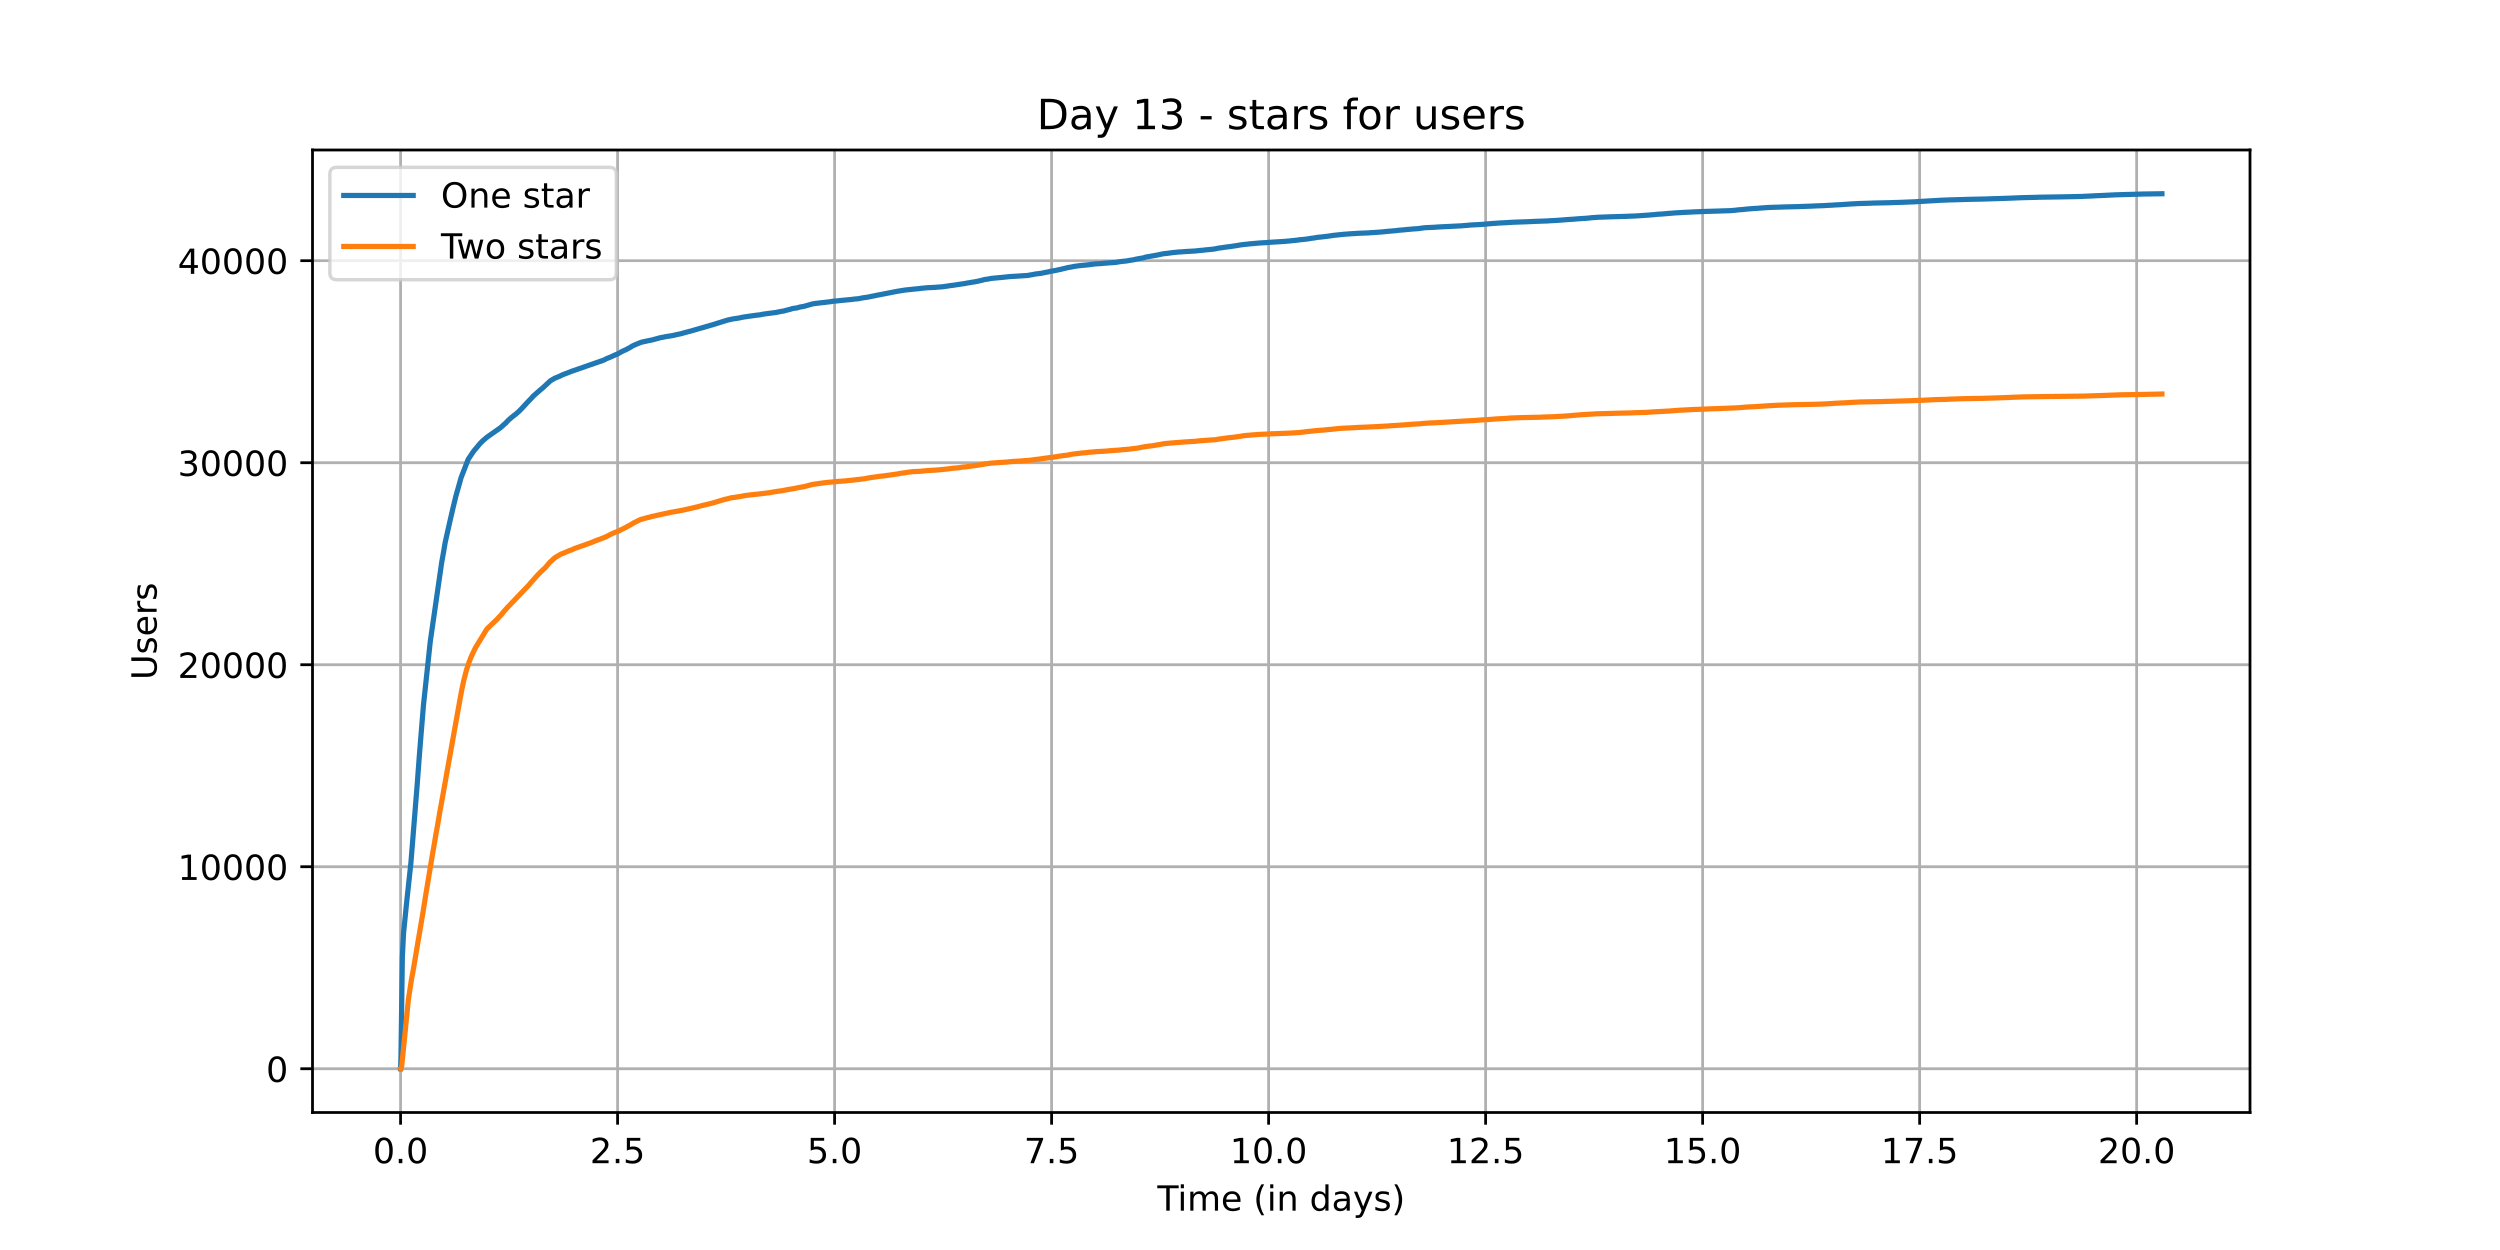 <?xml version="1.0" encoding="utf-8" standalone="no"?>
<!DOCTYPE svg PUBLIC "-//W3C//DTD SVG 1.1//EN"
  "http://www.w3.org/Graphics/SVG/1.1/DTD/svg11.dtd">
<!-- Created with matplotlib (https://matplotlib.org/) -->
<svg height="360pt" version="1.1" viewBox="0 0 720 360" width="720pt" xmlns="http://www.w3.org/2000/svg" xmlns:xlink="http://www.w3.org/1999/xlink">
 <defs>
  <style type="text/css">*{stroke-linecap:butt;stroke-linejoin:round;}</style>
 </defs>
 <g id="figure_1">
  <g id="patch_1">
   <path d="M 0 360 
L 720 360 
L 720 0 
L 0 0 
z
" style="fill:#ffffff;"/>
  </g>
  <g id="axes_1">
   <g id="patch_2">
    <path d="M 90 320.4 
L 648 320.4 
L 648 43.2 
L 90 43.2 
z
" style="fill:#ffffff;"/>
   </g>
   <g id="matplotlib.axis_1">
    <g id="xtick_1">
     <g id="line2d_1">
      <path clip-path="url(#pc3ad188595)" d="M 115.364 320.4 
L 115.364 43.2 
" style="fill:none;stroke:#b0b0b0;stroke-linecap:square;stroke-width:0.8;"/>
     </g>
     <g id="line2d_2">
      <defs>
       <path d="M 0 0 
L 0 3.5 
" id="m7afd959485" style="stroke:#000000;stroke-width:0.8;"/>
      </defs>
      <g>
       <use style="stroke:#000000;stroke-width:0.8;" x="115.364" xlink:href="#m7afd959485" y="320.4"/>
      </g>
     </g>
     <g id="text_1">
      <!-- 0.0 -->
      <g transform="translate(107.412 334.998)scale(0.1 -0.1)">
       <defs>
        <path d="M 31.781 66.406 
Q 24.172 66.406 20.328 58.906 
Q 16.5 51.422 16.5 36.375 
Q 16.5 21.391 20.328 13.891 
Q 24.172 6.391 31.781 6.391 
Q 39.453 6.391 43.281 13.891 
Q 47.125 21.391 47.125 36.375 
Q 47.125 51.422 43.281 58.906 
Q 39.453 66.406 31.781 66.406 
z
M 31.781 74.219 
Q 44.047 74.219 50.516 64.516 
Q 56.984 54.828 56.984 36.375 
Q 56.984 17.969 50.516 8.266 
Q 44.047 -1.422 31.781 -1.422 
Q 19.531 -1.422 13.062 8.266 
Q 6.594 17.969 6.594 36.375 
Q 6.594 54.828 13.062 64.516 
Q 19.531 74.219 31.781 74.219 
z
" id="DejaVuSans-48"/>
        <path d="M 10.688 12.406 
L 21 12.406 
L 21 0 
L 10.688 0 
z
" id="DejaVuSans-46"/>
       </defs>
       <use xlink:href="#DejaVuSans-48"/>
       <use x="63.623" xlink:href="#DejaVuSans-46"/>
       <use x="95.41" xlink:href="#DejaVuSans-48"/>
      </g>
     </g>
    </g>
    <g id="xtick_2">
     <g id="line2d_3">
      <path clip-path="url(#pc3ad188595)" d="M 177.862 320.4 
L 177.862 43.2 
" style="fill:none;stroke:#b0b0b0;stroke-linecap:square;stroke-width:0.8;"/>
     </g>
     <g id="line2d_4">
      <g>
       <use style="stroke:#000000;stroke-width:0.8;" x="177.862" xlink:href="#m7afd959485" y="320.4"/>
      </g>
     </g>
     <g id="text_2">
      <!-- 2.5 -->
      <g transform="translate(169.911 334.998)scale(0.1 -0.1)">
       <defs>
        <path d="M 19.188 8.297 
L 53.609 8.297 
L 53.609 0 
L 7.328 0 
L 7.328 8.297 
Q 12.938 14.109 22.625 23.891 
Q 32.328 33.688 34.812 36.531 
Q 39.547 41.844 41.422 45.531 
Q 43.312 49.219 43.312 52.781 
Q 43.312 58.594 39.234 62.25 
Q 35.156 65.922 28.609 65.922 
Q 23.969 65.922 18.812 64.312 
Q 13.672 62.703 7.812 59.422 
L 7.812 69.391 
Q 13.766 71.781 18.938 73 
Q 24.125 74.219 28.422 74.219 
Q 39.75 74.219 46.484 68.547 
Q 53.219 62.891 53.219 53.422 
Q 53.219 48.922 51.531 44.891 
Q 49.859 40.875 45.406 35.406 
Q 44.188 33.984 37.641 27.219 
Q 31.109 20.453 19.188 8.297 
z
" id="DejaVuSans-50"/>
        <path d="M 10.797 72.906 
L 49.516 72.906 
L 49.516 64.594 
L 19.828 64.594 
L 19.828 46.734 
Q 21.969 47.469 24.109 47.828 
Q 26.266 48.188 28.422 48.188 
Q 40.625 48.188 47.75 41.5 
Q 54.891 34.812 54.891 23.391 
Q 54.891 11.625 47.562 5.094 
Q 40.234 -1.422 26.906 -1.422 
Q 22.312 -1.422 17.547 -0.641 
Q 12.797 0.141 7.719 1.703 
L 7.719 11.625 
Q 12.109 9.234 16.797 8.062 
Q 21.484 6.891 26.703 6.891 
Q 35.156 6.891 40.078 11.328 
Q 45.016 15.766 45.016 23.391 
Q 45.016 31 40.078 35.438 
Q 35.156 39.891 26.703 39.891 
Q 22.75 39.891 18.812 39.016 
Q 14.891 38.141 10.797 36.281 
z
" id="DejaVuSans-53"/>
       </defs>
       <use xlink:href="#DejaVuSans-50"/>
       <use x="63.623" xlink:href="#DejaVuSans-46"/>
       <use x="95.41" xlink:href="#DejaVuSans-53"/>
      </g>
     </g>
    </g>
    <g id="xtick_3">
     <g id="line2d_5">
      <path clip-path="url(#pc3ad188595)" d="M 240.361 320.4 
L 240.361 43.2 
" style="fill:none;stroke:#b0b0b0;stroke-linecap:square;stroke-width:0.8;"/>
     </g>
     <g id="line2d_6">
      <g>
       <use style="stroke:#000000;stroke-width:0.8;" x="240.361" xlink:href="#m7afd959485" y="320.4"/>
      </g>
     </g>
     <g id="text_3">
      <!-- 5.0 -->
      <g transform="translate(232.409 334.998)scale(0.1 -0.1)">
       <use xlink:href="#DejaVuSans-53"/>
       <use x="63.623" xlink:href="#DejaVuSans-46"/>
       <use x="95.41" xlink:href="#DejaVuSans-48"/>
      </g>
     </g>
    </g>
    <g id="xtick_4">
     <g id="line2d_7">
      <path clip-path="url(#pc3ad188595)" d="M 302.86 320.4 
L 302.86 43.2 
" style="fill:none;stroke:#b0b0b0;stroke-linecap:square;stroke-width:0.8;"/>
     </g>
     <g id="line2d_8">
      <g>
       <use style="stroke:#000000;stroke-width:0.8;" x="302.86" xlink:href="#m7afd959485" y="320.4"/>
      </g>
     </g>
     <g id="text_4">
      <!-- 7.5 -->
      <g transform="translate(294.908 334.998)scale(0.1 -0.1)">
       <defs>
        <path d="M 8.203 72.906 
L 55.078 72.906 
L 55.078 68.703 
L 28.609 0 
L 18.312 0 
L 43.219 64.594 
L 8.203 64.594 
z
" id="DejaVuSans-55"/>
       </defs>
       <use xlink:href="#DejaVuSans-55"/>
       <use x="63.623" xlink:href="#DejaVuSans-46"/>
       <use x="95.41" xlink:href="#DejaVuSans-53"/>
      </g>
     </g>
    </g>
    <g id="xtick_5">
     <g id="line2d_9">
      <path clip-path="url(#pc3ad188595)" d="M 365.358 320.4 
L 365.358 43.2 
" style="fill:none;stroke:#b0b0b0;stroke-linecap:square;stroke-width:0.8;"/>
     </g>
     <g id="line2d_10">
      <g>
       <use style="stroke:#000000;stroke-width:0.8;" x="365.358" xlink:href="#m7afd959485" y="320.4"/>
      </g>
     </g>
     <g id="text_5">
      <!-- 10.0 -->
      <g transform="translate(354.225 334.998)scale(0.1 -0.1)">
       <defs>
        <path d="M 12.406 8.297 
L 28.516 8.297 
L 28.516 63.922 
L 10.984 60.406 
L 10.984 69.391 
L 28.422 72.906 
L 38.281 72.906 
L 38.281 8.297 
L 54.391 8.297 
L 54.391 0 
L 12.406 0 
z
" id="DejaVuSans-49"/>
       </defs>
       <use xlink:href="#DejaVuSans-49"/>
       <use x="63.623" xlink:href="#DejaVuSans-48"/>
       <use x="127.246" xlink:href="#DejaVuSans-46"/>
       <use x="159.033" xlink:href="#DejaVuSans-48"/>
      </g>
     </g>
    </g>
    <g id="xtick_6">
     <g id="line2d_11">
      <path clip-path="url(#pc3ad188595)" d="M 427.857 320.4 
L 427.857 43.2 
" style="fill:none;stroke:#b0b0b0;stroke-linecap:square;stroke-width:0.8;"/>
     </g>
     <g id="line2d_12">
      <g>
       <use style="stroke:#000000;stroke-width:0.8;" x="427.857" xlink:href="#m7afd959485" y="320.4"/>
      </g>
     </g>
     <g id="text_6">
      <!-- 12.5 -->
      <g transform="translate(416.724 334.998)scale(0.1 -0.1)">
       <use xlink:href="#DejaVuSans-49"/>
       <use x="63.623" xlink:href="#DejaVuSans-50"/>
       <use x="127.246" xlink:href="#DejaVuSans-46"/>
       <use x="159.033" xlink:href="#DejaVuSans-53"/>
      </g>
     </g>
    </g>
    <g id="xtick_7">
     <g id="line2d_13">
      <path clip-path="url(#pc3ad188595)" d="M 490.356 320.4 
L 490.356 43.2 
" style="fill:none;stroke:#b0b0b0;stroke-linecap:square;stroke-width:0.8;"/>
     </g>
     <g id="line2d_14">
      <g>
       <use style="stroke:#000000;stroke-width:0.8;" x="490.356" xlink:href="#m7afd959485" y="320.4"/>
      </g>
     </g>
     <g id="text_7">
      <!-- 15.0 -->
      <g transform="translate(479.223 334.998)scale(0.1 -0.1)">
       <use xlink:href="#DejaVuSans-49"/>
       <use x="63.623" xlink:href="#DejaVuSans-53"/>
       <use x="127.246" xlink:href="#DejaVuSans-46"/>
       <use x="159.033" xlink:href="#DejaVuSans-48"/>
      </g>
     </g>
    </g>
    <g id="xtick_8">
     <g id="line2d_15">
      <path clip-path="url(#pc3ad188595)" d="M 552.854 320.4 
L 552.854 43.2 
" style="fill:none;stroke:#b0b0b0;stroke-linecap:square;stroke-width:0.8;"/>
     </g>
     <g id="line2d_16">
      <g>
       <use style="stroke:#000000;stroke-width:0.8;" x="552.854" xlink:href="#m7afd959485" y="320.4"/>
      </g>
     </g>
     <g id="text_8">
      <!-- 17.5 -->
      <g transform="translate(541.721 334.998)scale(0.1 -0.1)">
       <use xlink:href="#DejaVuSans-49"/>
       <use x="63.623" xlink:href="#DejaVuSans-55"/>
       <use x="127.246" xlink:href="#DejaVuSans-46"/>
       <use x="159.033" xlink:href="#DejaVuSans-53"/>
      </g>
     </g>
    </g>
    <g id="xtick_9">
     <g id="line2d_17">
      <path clip-path="url(#pc3ad188595)" d="M 615.353 320.4 
L 615.353 43.2 
" style="fill:none;stroke:#b0b0b0;stroke-linecap:square;stroke-width:0.8;"/>
     </g>
     <g id="line2d_18">
      <g>
       <use style="stroke:#000000;stroke-width:0.8;" x="615.353" xlink:href="#m7afd959485" y="320.4"/>
      </g>
     </g>
     <g id="text_9">
      <!-- 20.0 -->
      <g transform="translate(604.22 334.998)scale(0.1 -0.1)">
       <use xlink:href="#DejaVuSans-50"/>
       <use x="63.623" xlink:href="#DejaVuSans-48"/>
       <use x="127.246" xlink:href="#DejaVuSans-46"/>
       <use x="159.033" xlink:href="#DejaVuSans-48"/>
      </g>
     </g>
    </g>
    <g id="text_10">
     <!-- Time (in days) -->
     <g transform="translate(333.327 348.677)scale(0.1 -0.1)">
      <defs>
       <path d="M -0.297 72.906 
L 61.375 72.906 
L 61.375 64.594 
L 35.5 64.594 
L 35.5 0 
L 25.594 0 
L 25.594 64.594 
L -0.297 64.594 
z
" id="DejaVuSans-84"/>
       <path d="M 9.422 54.688 
L 18.406 54.688 
L 18.406 0 
L 9.422 0 
z
M 9.422 75.984 
L 18.406 75.984 
L 18.406 64.594 
L 9.422 64.594 
z
" id="DejaVuSans-105"/>
       <path d="M 52 44.188 
Q 55.375 50.25 60.062 53.125 
Q 64.75 56 71.094 56 
Q 79.641 56 84.281 50.016 
Q 88.922 44.047 88.922 33.016 
L 88.922 0 
L 79.891 0 
L 79.891 32.719 
Q 79.891 40.578 77.094 44.375 
Q 74.312 48.188 68.609 48.188 
Q 61.625 48.188 57.562 43.547 
Q 53.516 38.922 53.516 30.906 
L 53.516 0 
L 44.484 0 
L 44.484 32.719 
Q 44.484 40.625 41.703 44.406 
Q 38.922 48.188 33.109 48.188 
Q 26.219 48.188 22.156 43.531 
Q 18.109 38.875 18.109 30.906 
L 18.109 0 
L 9.078 0 
L 9.078 54.688 
L 18.109 54.688 
L 18.109 46.188 
Q 21.188 51.219 25.484 53.609 
Q 29.781 56 35.688 56 
Q 41.656 56 45.828 52.969 
Q 50 49.953 52 44.188 
z
" id="DejaVuSans-109"/>
       <path d="M 56.203 29.594 
L 56.203 25.203 
L 14.891 25.203 
Q 15.484 15.922 20.484 11.062 
Q 25.484 6.203 34.422 6.203 
Q 39.594 6.203 44.453 7.469 
Q 49.312 8.734 54.109 11.281 
L 54.109 2.781 
Q 49.266 0.734 44.188 -0.344 
Q 39.109 -1.422 33.891 -1.422 
Q 20.797 -1.422 13.156 6.188 
Q 5.516 13.812 5.516 26.812 
Q 5.516 40.234 12.766 48.109 
Q 20.016 56 32.328 56 
Q 43.359 56 49.781 48.891 
Q 56.203 41.797 56.203 29.594 
z
M 47.219 32.234 
Q 47.125 39.594 43.094 43.984 
Q 39.062 48.391 32.422 48.391 
Q 24.906 48.391 20.391 44.141 
Q 15.875 39.891 15.188 32.172 
z
" id="DejaVuSans-101"/>
       <path id="DejaVuSans-32"/>
       <path d="M 31 75.875 
Q 24.469 64.656 21.281 53.656 
Q 18.109 42.672 18.109 31.391 
Q 18.109 20.125 21.312 9.062 
Q 24.516 -2 31 -13.188 
L 23.188 -13.188 
Q 15.875 -1.703 12.234 9.375 
Q 8.594 20.453 8.594 31.391 
Q 8.594 42.281 12.203 53.312 
Q 15.828 64.359 23.188 75.875 
z
" id="DejaVuSans-40"/>
       <path d="M 54.891 33.016 
L 54.891 0 
L 45.906 0 
L 45.906 32.719 
Q 45.906 40.484 42.875 44.328 
Q 39.844 48.188 33.797 48.188 
Q 26.516 48.188 22.312 43.547 
Q 18.109 38.922 18.109 30.906 
L 18.109 0 
L 9.078 0 
L 9.078 54.688 
L 18.109 54.688 
L 18.109 46.188 
Q 21.344 51.125 25.703 53.562 
Q 30.078 56 35.797 56 
Q 45.219 56 50.047 50.172 
Q 54.891 44.344 54.891 33.016 
z
" id="DejaVuSans-110"/>
       <path d="M 45.406 46.391 
L 45.406 75.984 
L 54.391 75.984 
L 54.391 0 
L 45.406 0 
L 45.406 8.203 
Q 42.578 3.328 38.25 0.953 
Q 33.938 -1.422 27.875 -1.422 
Q 17.969 -1.422 11.734 6.484 
Q 5.516 14.406 5.516 27.297 
Q 5.516 40.188 11.734 48.094 
Q 17.969 56 27.875 56 
Q 33.938 56 38.25 53.625 
Q 42.578 51.266 45.406 46.391 
z
M 14.797 27.297 
Q 14.797 17.391 18.875 11.75 
Q 22.953 6.109 30.078 6.109 
Q 37.203 6.109 41.297 11.75 
Q 45.406 17.391 45.406 27.297 
Q 45.406 37.203 41.297 42.844 
Q 37.203 48.484 30.078 48.484 
Q 22.953 48.484 18.875 42.844 
Q 14.797 37.203 14.797 27.297 
z
" id="DejaVuSans-100"/>
       <path d="M 34.281 27.484 
Q 23.391 27.484 19.188 25 
Q 14.984 22.516 14.984 16.5 
Q 14.984 11.719 18.141 8.906 
Q 21.297 6.109 26.703 6.109 
Q 34.188 6.109 38.703 11.406 
Q 43.219 16.703 43.219 25.484 
L 43.219 27.484 
z
M 52.203 31.203 
L 52.203 0 
L 43.219 0 
L 43.219 8.297 
Q 40.141 3.328 35.547 0.953 
Q 30.953 -1.422 24.312 -1.422 
Q 15.922 -1.422 10.953 3.297 
Q 6 8.016 6 15.922 
Q 6 25.141 12.172 29.828 
Q 18.359 34.516 30.609 34.516 
L 43.219 34.516 
L 43.219 35.406 
Q 43.219 41.609 39.141 45 
Q 35.062 48.391 27.688 48.391 
Q 23 48.391 18.547 47.266 
Q 14.109 46.141 10.016 43.891 
L 10.016 52.203 
Q 14.938 54.109 19.578 55.047 
Q 24.219 56 28.609 56 
Q 40.484 56 46.344 49.844 
Q 52.203 43.703 52.203 31.203 
z
" id="DejaVuSans-97"/>
       <path d="M 32.172 -5.078 
Q 28.375 -14.844 24.75 -17.812 
Q 21.141 -20.797 15.094 -20.797 
L 7.906 -20.797 
L 7.906 -13.281 
L 13.188 -13.281 
Q 16.891 -13.281 18.938 -11.516 
Q 21 -9.766 23.484 -3.219 
L 25.094 0.875 
L 2.984 54.688 
L 12.5 54.688 
L 29.594 11.922 
L 46.688 54.688 
L 56.203 54.688 
z
" id="DejaVuSans-121"/>
       <path d="M 44.281 53.078 
L 44.281 44.578 
Q 40.484 46.531 36.375 47.5 
Q 32.281 48.484 27.875 48.484 
Q 21.188 48.484 17.844 46.438 
Q 14.5 44.391 14.5 40.281 
Q 14.5 37.156 16.891 35.375 
Q 19.281 33.594 26.516 31.984 
L 29.594 31.297 
Q 39.156 29.25 43.188 25.516 
Q 47.219 21.781 47.219 15.094 
Q 47.219 7.469 41.188 3.016 
Q 35.156 -1.422 24.609 -1.422 
Q 20.219 -1.422 15.453 -0.562 
Q 10.688 0.297 5.422 2 
L 5.422 11.281 
Q 10.406 8.688 15.234 7.391 
Q 20.062 6.109 24.812 6.109 
Q 31.156 6.109 34.562 8.281 
Q 37.984 10.453 37.984 14.406 
Q 37.984 18.062 35.516 20.016 
Q 33.062 21.969 24.703 23.781 
L 21.578 24.516 
Q 13.234 26.266 9.516 29.906 
Q 5.812 33.547 5.812 39.891 
Q 5.812 47.609 11.281 51.797 
Q 16.75 56 26.812 56 
Q 31.781 56 36.172 55.266 
Q 40.578 54.547 44.281 53.078 
z
" id="DejaVuSans-115"/>
       <path d="M 8.016 75.875 
L 15.828 75.875 
Q 23.141 64.359 26.781 53.312 
Q 30.422 42.281 30.422 31.391 
Q 30.422 20.453 26.781 9.375 
Q 23.141 -1.703 15.828 -13.188 
L 8.016 -13.188 
Q 14.5 -2 17.703 9.062 
Q 20.906 20.125 20.906 31.391 
Q 20.906 42.672 17.703 53.656 
Q 14.5 64.656 8.016 75.875 
z
" id="DejaVuSans-41"/>
      </defs>
      <use xlink:href="#DejaVuSans-84"/>
      <use x="57.959" xlink:href="#DejaVuSans-105"/>
      <use x="85.742" xlink:href="#DejaVuSans-109"/>
      <use x="183.154" xlink:href="#DejaVuSans-101"/>
      <use x="244.678" xlink:href="#DejaVuSans-32"/>
      <use x="276.465" xlink:href="#DejaVuSans-40"/>
      <use x="315.479" xlink:href="#DejaVuSans-105"/>
      <use x="343.262" xlink:href="#DejaVuSans-110"/>
      <use x="406.641" xlink:href="#DejaVuSans-32"/>
      <use x="438.428" xlink:href="#DejaVuSans-100"/>
      <use x="501.904" xlink:href="#DejaVuSans-97"/>
      <use x="563.184" xlink:href="#DejaVuSans-121"/>
      <use x="622.363" xlink:href="#DejaVuSans-115"/>
      <use x="674.463" xlink:href="#DejaVuSans-41"/>
     </g>
    </g>
   </g>
   <g id="matplotlib.axis_2">
    <g id="ytick_1">
     <g id="line2d_19">
      <path clip-path="url(#pc3ad188595)" d="M 90 307.8 
L 648 307.8 
" style="fill:none;stroke:#b0b0b0;stroke-linecap:square;stroke-width:0.8;"/>
     </g>
     <g id="line2d_20">
      <defs>
       <path d="M 0 0 
L -3.5 0 
" id="m91057cb3c6" style="stroke:#000000;stroke-width:0.8;"/>
      </defs>
      <g>
       <use style="stroke:#000000;stroke-width:0.8;" x="90" xlink:href="#m91057cb3c6" y="307.8"/>
      </g>
     </g>
     <g id="text_11">
      <!-- 0 -->
      <g transform="translate(76.638 311.599)scale(0.1 -0.1)">
       <use xlink:href="#DejaVuSans-48"/>
      </g>
     </g>
    </g>
    <g id="ytick_2">
     <g id="line2d_21">
      <path clip-path="url(#pc3ad188595)" d="M 90 249.62 
L 648 249.62 
" style="fill:none;stroke:#b0b0b0;stroke-linecap:square;stroke-width:0.8;"/>
     </g>
     <g id="line2d_22">
      <g>
       <use style="stroke:#000000;stroke-width:0.8;" x="90" xlink:href="#m91057cb3c6" y="249.62"/>
      </g>
     </g>
     <g id="text_12">
      <!-- 10000 -->
      <g transform="translate(51.188 253.419)scale(0.1 -0.1)">
       <use xlink:href="#DejaVuSans-49"/>
       <use x="63.623" xlink:href="#DejaVuSans-48"/>
       <use x="127.246" xlink:href="#DejaVuSans-48"/>
       <use x="190.869" xlink:href="#DejaVuSans-48"/>
       <use x="254.492" xlink:href="#DejaVuSans-48"/>
      </g>
     </g>
    </g>
    <g id="ytick_3">
     <g id="line2d_23">
      <path clip-path="url(#pc3ad188595)" d="M 90 191.44 
L 648 191.44 
" style="fill:none;stroke:#b0b0b0;stroke-linecap:square;stroke-width:0.8;"/>
     </g>
     <g id="line2d_24">
      <g>
       <use style="stroke:#000000;stroke-width:0.8;" x="90" xlink:href="#m91057cb3c6" y="191.44"/>
      </g>
     </g>
     <g id="text_13">
      <!-- 20000 -->
      <g transform="translate(51.188 195.24)scale(0.1 -0.1)">
       <use xlink:href="#DejaVuSans-50"/>
       <use x="63.623" xlink:href="#DejaVuSans-48"/>
       <use x="127.246" xlink:href="#DejaVuSans-48"/>
       <use x="190.869" xlink:href="#DejaVuSans-48"/>
       <use x="254.492" xlink:href="#DejaVuSans-48"/>
      </g>
     </g>
    </g>
    <g id="ytick_4">
     <g id="line2d_25">
      <path clip-path="url(#pc3ad188595)" d="M 90 133.261 
L 648 133.261 
" style="fill:none;stroke:#b0b0b0;stroke-linecap:square;stroke-width:0.8;"/>
     </g>
     <g id="line2d_26">
      <g>
       <use style="stroke:#000000;stroke-width:0.8;" x="90" xlink:href="#m91057cb3c6" y="133.261"/>
      </g>
     </g>
     <g id="text_14">
      <!-- 30000 -->
      <g transform="translate(51.188 137.06)scale(0.1 -0.1)">
       <defs>
        <path d="M 40.578 39.312 
Q 47.656 37.797 51.625 33 
Q 55.609 28.219 55.609 21.188 
Q 55.609 10.406 48.188 4.484 
Q 40.766 -1.422 27.094 -1.422 
Q 22.516 -1.422 17.656 -0.516 
Q 12.797 0.391 7.625 2.203 
L 7.625 11.719 
Q 11.719 9.328 16.594 8.109 
Q 21.484 6.891 26.812 6.891 
Q 36.078 6.891 40.938 10.547 
Q 45.797 14.203 45.797 21.188 
Q 45.797 27.641 41.281 31.266 
Q 36.766 34.906 28.719 34.906 
L 20.219 34.906 
L 20.219 43.016 
L 29.109 43.016 
Q 36.375 43.016 40.234 45.922 
Q 44.094 48.828 44.094 54.297 
Q 44.094 59.906 40.109 62.906 
Q 36.141 65.922 28.719 65.922 
Q 24.656 65.922 20.016 65.031 
Q 15.375 64.156 9.812 62.312 
L 9.812 71.094 
Q 15.438 72.656 20.344 73.438 
Q 25.25 74.219 29.594 74.219 
Q 40.828 74.219 47.359 69.109 
Q 53.906 64.016 53.906 55.328 
Q 53.906 49.266 50.438 45.094 
Q 46.969 40.922 40.578 39.312 
z
" id="DejaVuSans-51"/>
       </defs>
       <use xlink:href="#DejaVuSans-51"/>
       <use x="63.623" xlink:href="#DejaVuSans-48"/>
       <use x="127.246" xlink:href="#DejaVuSans-48"/>
       <use x="190.869" xlink:href="#DejaVuSans-48"/>
       <use x="254.492" xlink:href="#DejaVuSans-48"/>
      </g>
     </g>
    </g>
    <g id="ytick_5">
     <g id="line2d_27">
      <path clip-path="url(#pc3ad188595)" d="M 90 75.081 
L 648 75.081 
" style="fill:none;stroke:#b0b0b0;stroke-linecap:square;stroke-width:0.8;"/>
     </g>
     <g id="line2d_28">
      <g>
       <use style="stroke:#000000;stroke-width:0.8;" x="90" xlink:href="#m91057cb3c6" y="75.081"/>
      </g>
     </g>
     <g id="text_15">
      <!-- 40000 -->
      <g transform="translate(51.188 78.88)scale(0.1 -0.1)">
       <defs>
        <path d="M 37.797 64.312 
L 12.891 25.391 
L 37.797 25.391 
z
M 35.203 72.906 
L 47.609 72.906 
L 47.609 25.391 
L 58.016 25.391 
L 58.016 17.188 
L 47.609 17.188 
L 47.609 0 
L 37.797 0 
L 37.797 17.188 
L 4.891 17.188 
L 4.891 26.703 
z
" id="DejaVuSans-52"/>
       </defs>
       <use xlink:href="#DejaVuSans-52"/>
       <use x="63.623" xlink:href="#DejaVuSans-48"/>
       <use x="127.246" xlink:href="#DejaVuSans-48"/>
       <use x="190.869" xlink:href="#DejaVuSans-48"/>
       <use x="254.492" xlink:href="#DejaVuSans-48"/>
      </g>
     </g>
    </g>
    <g id="text_16">
     <!-- Users -->
     <g transform="translate(45.108 195.801)rotate(-90)scale(0.1 -0.1)">
      <defs>
       <path d="M 8.688 72.906 
L 18.609 72.906 
L 18.609 28.609 
Q 18.609 16.891 22.844 11.734 
Q 27.094 6.594 36.625 6.594 
Q 46.094 6.594 50.344 11.734 
Q 54.594 16.891 54.594 28.609 
L 54.594 72.906 
L 64.5 72.906 
L 64.5 27.391 
Q 64.5 13.141 57.438 5.859 
Q 50.391 -1.422 36.625 -1.422 
Q 22.797 -1.422 15.734 5.859 
Q 8.688 13.141 8.688 27.391 
z
" id="DejaVuSans-85"/>
       <path d="M 41.109 46.297 
Q 39.594 47.172 37.812 47.578 
Q 36.031 48 33.891 48 
Q 26.266 48 22.188 43.047 
Q 18.109 38.094 18.109 28.812 
L 18.109 0 
L 9.078 0 
L 9.078 54.688 
L 18.109 54.688 
L 18.109 46.188 
Q 20.953 51.172 25.484 53.578 
Q 30.031 56 36.531 56 
Q 37.453 56 38.578 55.875 
Q 39.703 55.766 41.062 55.516 
z
" id="DejaVuSans-114"/>
      </defs>
      <use xlink:href="#DejaVuSans-85"/>
      <use x="73.193" xlink:href="#DejaVuSans-115"/>
      <use x="125.293" xlink:href="#DejaVuSans-101"/>
      <use x="186.816" xlink:href="#DejaVuSans-114"/>
      <use x="227.93" xlink:href="#DejaVuSans-115"/>
     </g>
    </g>
   </g>
   <g id="line2d_29">
    <path clip-path="url(#pc3ad188595)" d="M 115.364 307.8 
L 115.478 304.228 
L 115.873 275.696 
L 116.217 268.808 
L 117.095 260.069 
L 118.333 248.573 
L 120.174 225.691 
L 120.759 217.831 
L 121.258 211.611 
L 121.964 203.024 
L 123.925 184.697 
L 127.212 161.949 
L 127.608 159.761 
L 128.209 156.253 
L 129.207 151.773 
L 129.465 150.639 
L 130.205 147.427 
L 130.377 146.665 
L 131.324 142.75 
L 132.167 139.812 
L 132.769 137.624 
L 134.834 132.301 
L 135.935 130.637 
L 136.072 130.421 
L 136.675 129.613 
L 136.984 129.269 
L 138.275 127.704 
L 138.395 127.606 
L 138.963 127.012 
L 139.668 126.413 
L 140.029 126.099 
L 140.132 125.994 
L 144.09 123.213 
L 144.451 122.91 
L 144.933 122.462 
L 145.346 122.084 
L 145.638 121.875 
L 145.948 121.485 
L 146.378 121.066 
L 146.671 120.781 
L 147.462 120.112 
L 148.185 119.53 
L 148.357 119.425 
L 149.46 118.471 
L 149.563 118.378 
L 149.925 117.971 
L 150.062 117.872 
L 151.92 115.847 
L 152.523 115.219 
L 152.919 114.823 
L 153.624 114.032 
L 153.779 113.922 
L 153.985 113.724 
L 154.192 113.538 
L 155.207 112.653 
L 155.379 112.479 
L 156.119 111.88 
L 156.343 111.693 
L 158.511 109.669 
L 159.854 108.877 
L 160.198 108.779 
L 160.473 108.639 
L 160.732 108.528 
L 161.162 108.371 
L 161.781 108.045 
L 162.039 107.935 
L 164.534 106.969 
L 164.775 106.882 
L 173.623 103.804 
L 174.123 103.601 
L 174.638 103.31 
L 175.103 103.129 
L 175.361 103.019 
L 175.809 102.844 
L 176.755 102.408 
L 177.34 102.14 
L 177.701 102.03 
L 178.819 101.401 
L 179.404 101.093 
L 179.955 100.854 
L 180.213 100.744 
L 180.816 100.424 
L 181.143 100.238 
L 181.676 99.953 
L 181.986 99.72 
L 182.21 99.609 
L 182.812 99.33 
L 184.189 98.76 
L 184.361 98.696 
L 184.654 98.585 
L 184.86 98.521 
L 185.79 98.324 
L 186.272 98.213 
L 186.564 98.149 
L 187.132 98.039 
L 187.373 98.004 
L 187.838 97.893 
L 189.627 97.41 
L 190.006 97.311 
L 190.178 97.247 
L 190.9 97.137 
L 191.864 96.927 
L 192.569 96.823 
L 192.793 96.793 
L 193.464 96.683 
L 194.307 96.514 
L 194.737 96.404 
L 195.683 96.2 
L 196.182 96.09 
L 198.35 95.479 
L 198.883 95.368 
L 201.723 94.53 
L 202.153 94.42 
L 204.648 93.687 
L 205.079 93.576 
L 209.348 92.238 
L 209.778 92.139 
L 209.984 92.087 
L 210.948 91.877 
L 211.602 91.767 
L 212.187 91.685 
L 212.876 91.581 
L 213.185 91.499 
L 213.719 91.389 
L 213.96 91.348 
L 214.631 91.237 
L 215.181 91.162 
L 215.869 91.051 
L 216.385 90.987 
L 217.194 90.877 
L 217.78 90.789 
L 218.847 90.679 
L 219.777 90.481 
L 220.568 90.37 
L 220.826 90.33 
L 221.721 90.219 
L 222.22 90.161 
L 223.012 90.05 
L 223.528 89.992 
L 223.924 89.882 
L 224.164 89.841 
L 224.801 89.73 
L 225.111 89.655 
L 225.833 89.55 
L 226.074 89.457 
L 227.416 89.12 
L 227.812 89.009 
L 228.208 88.864 
L 228.947 88.753 
L 229.446 88.695 
L 229.842 88.59 
L 230.238 88.456 
L 230.961 88.334 
L 231.495 88.229 
L 231.805 88.154 
L 233.922 87.549 
L 234.525 87.444 
L 234.8 87.392 
L 235.798 87.287 
L 236.056 87.24 
L 237.157 87.13 
L 237.673 87.066 
L 238.602 86.955 
L 239.119 86.897 
L 239.721 86.787 
L 239.944 86.757 
L 241.149 86.653 
L 241.372 86.624 
L 242.37 86.513 
L 242.8 86.478 
L 243.884 86.373 
L 244.09 86.356 
L 245.277 86.245 
L 245.931 86.141 
L 247.222 86.03 
L 248.03 85.867 
L 248.615 85.757 
L 249.183 85.681 
L 249.974 85.571 
L 250.972 85.35 
L 251.592 85.239 
L 251.867 85.187 
L 252.314 85.076 
L 253.037 84.942 
L 253.622 84.832 
L 254.362 84.692 
L 254.862 84.582 
L 255.567 84.454 
L 256.118 84.343 
L 256.875 84.198 
L 257.409 84.087 
L 258.201 83.936 
L 258.837 83.825 
L 259.492 83.72 
L 260.181 83.61 
L 260.783 83.517 
L 261.901 83.406 
L 262.366 83.36 
L 263.295 83.249 
L 263.708 83.22 
L 264.775 83.11 
L 265.325 83.034 
L 266.461 82.923 
L 266.96 82.871 
L 269.351 82.761 
L 269.85 82.708 
L 271.416 82.598 
L 271.674 82.557 
L 272.449 82.446 
L 272.999 82.371 
L 273.653 82.26 
L 274.186 82.196 
L 275.012 82.086 
L 275.683 81.975 
L 276.44 81.865 
L 276.681 81.83 
L 277.438 81.719 
L 278.058 81.62 
L 278.574 81.51 
L 279.193 81.417 
L 279.83 81.306 
L 280.088 81.259 
L 280.776 81.161 
L 280.931 81.12 
L 281.55 81.009 
L 282.755 80.718 
L 283.202 80.608 
L 283.563 80.492 
L 284.045 80.445 
L 284.716 80.334 
L 285.525 80.177 
L 286.66 80.067 
L 287.107 80.026 
L 288.346 79.916 
L 288.862 79.857 
L 289.981 79.747 
L 290.514 79.677 
L 292.303 79.566 
L 292.682 79.549 
L 294.213 79.444 
L 294.419 79.433 
L 296.123 79.322 
L 296.432 79.235 
L 297.189 79.124 
L 298.084 78.938 
L 298.841 78.833 
L 299.065 78.81 
L 299.959 78.7 
L 301.009 78.461 
L 301.697 78.35 
L 301.989 78.281 
L 302.42 78.17 
L 303.176 78.025 
L 303.917 77.914 
L 304.949 77.676 
L 305.551 77.565 
L 305.895 77.455 
L 306.429 77.344 
L 307.668 77.036 
L 308.425 76.925 
L 309.371 76.721 
L 310.197 76.611 
L 310.799 76.524 
L 311.831 76.413 
L 312.295 76.372 
L 313.448 76.262 
L 314.033 76.18 
L 314.876 76.07 
L 315.41 76.006 
L 317.251 75.895 
L 317.784 75.831 
L 319.246 75.721 
L 319.693 75.686 
L 321.312 75.575 
L 322.017 75.453 
L 322.637 75.343 
L 323.17 75.279 
L 324.392 75.168 
L 325.166 75.017 
L 325.854 74.912 
L 326.026 74.889 
L 326.732 74.761 
L 327.11 74.65 
L 327.351 74.61 
L 327.901 74.499 
L 328.538 74.394 
L 329.157 74.284 
L 329.381 74.255 
L 329.622 74.156 
L 329.846 74.074 
L 330.328 73.964 
L 330.844 73.9 
L 331.429 73.789 
L 332.187 73.65 
L 332.858 73.539 
L 333.701 73.364 
L 334.217 73.254 
L 335.078 73.079 
L 336.076 72.975 
L 336.3 72.951 
L 337.057 72.841 
L 337.281 72.812 
L 338.141 72.701 
L 338.537 72.678 
L 339.5 72.567 
L 339.862 72.562 
L 341.341 72.451 
L 341.771 72.422 
L 343.801 72.311 
L 344.214 72.288 
L 345.109 72.183 
L 345.333 72.154 
L 346.675 72.044 
L 347.242 71.962 
L 348.481 71.852 
L 348.963 71.805 
L 349.84 71.695 
L 350.786 71.491 
L 351.474 71.381 
L 351.904 71.346 
L 352.524 71.235 
L 353.092 71.159 
L 353.952 71.049 
L 354.451 70.991 
L 355.174 70.88 
L 355.794 70.787 
L 356.465 70.677 
L 357.153 70.554 
L 357.996 70.444 
L 358.255 70.403 
L 359.408 70.298 
L 359.666 70.252 
L 360.974 70.141 
L 361.456 70.095 
L 362.695 69.99 
L 362.919 69.967 
L 364.949 69.856 
L 365.447 69.804 
L 367.185 69.693 
L 367.581 69.67 
L 369.405 69.56 
L 369.8 69.536 
L 370.97 69.426 
L 371.383 69.397 
L 372.136 69.309 
L 372.811 69.24 
L 373.875 69.129 
L 374.15 69.065 
L 375.389 68.954 
L 375.888 68.896 
L 376.782 68.792 
L 377.057 68.733 
L 377.694 68.629 
L 378.571 68.518 
L 379.346 68.367 
L 380.499 68.256 
L 381.015 68.192 
L 382.013 68.082 
L 382.546 68.012 
L 383.269 67.913 
L 383.476 67.861 
L 384.044 67.785 
L 385.145 67.674 
L 385.645 67.616 
L 386.66 67.512 
L 386.901 67.477 
L 388.519 67.366 
L 388.949 67.331 
L 390.824 67.221 
L 391.254 67.186 
L 394.11 67.075 
L 394.592 67.029 
L 396.467 66.918 
L 396.708 66.889 
L 397.104 66.872 
L 398.394 66.761 
L 398.893 66.703 
L 399.96 66.592 
L 400.373 66.569 
L 401.629 66.459 
L 402.059 66.424 
L 402.833 66.313 
L 403.057 66.296 
L 403.469 66.272 
L 404.657 66.162 
L 404.915 66.121 
L 406.257 66.011 
L 406.739 65.958 
L 408.323 65.853 
L 408.546 65.83 
L 409.149 65.737 
L 409.992 65.627 
L 410.508 65.568 
L 413.124 65.458 
L 413.588 65.411 
L 415.55 65.301 
L 415.945 65.283 
L 418.234 65.173 
L 418.629 65.149 
L 420.918 65.039 
L 421.417 64.987 
L 422.845 64.876 
L 423.326 64.824 
L 425.236 64.713 
L 425.632 64.696 
L 427.369 64.585 
L 427.868 64.527 
L 429.262 64.416 
L 429.744 64.37 
L 431.413 64.259 
L 431.844 64.224 
L 433.995 64.114 
L 434.442 64.079 
L 436.628 63.968 
L 436.989 63.963 
L 440.017 63.852 
L 440.395 63.84 
L 442.666 63.73 
L 443.028 63.724 
L 445.952 63.619 
L 446.193 63.584 
L 448.413 63.474 
L 448.877 63.433 
L 450.391 63.323 
L 450.873 63.276 
L 452.525 63.166 
L 452.921 63.148 
L 454.16 63.038 
L 454.573 63.008 
L 456.242 62.898 
L 456.655 62.875 
L 457.876 62.764 
L 458.392 62.7 
L 459.958 62.59 
L 460.371 62.566 
L 463.364 62.456 
L 463.571 62.444 
L 467.442 62.334 
L 467.821 62.322 
L 470.711 62.211 
L 471.107 62.194 
L 472.811 62.083 
L 473.275 62.043 
L 474.944 61.938 
L 475.185 61.909 
L 476.545 61.798 
L 477.078 61.729 
L 478.867 61.618 
L 479.332 61.577 
L 480.553 61.467 
L 480.966 61.438 
L 482.291 61.327 
L 482.687 61.304 
L 484.545 61.193 
L 484.941 61.17 
L 487.315 61.059 
L 487.728 61.03 
L 490.671 60.92 
L 491.084 60.891 
L 494.989 60.78 
L 495.368 60.763 
L 498.603 60.658 
L 498.827 60.629 
L 500.065 60.518 
L 500.668 60.431 
L 502.147 60.326 
L 502.405 60.28 
L 503.559 60.169 
L 503.972 60.14 
L 505.4 60.03 
L 505.779 60.012 
L 507.329 59.902 
L 507.776 59.861 
L 509.428 59.75 
L 509.824 59.733 
L 513.42 59.622 
L 513.799 59.605 
L 518.238 59.494 
L 518.651 59.471 
L 521.937 59.361 
L 522.367 59.326 
L 525.396 59.215 
L 525.826 59.18 
L 527.89 59.07 
L 528.114 59.046 
L 530.282 58.936 
L 530.764 58.889 
L 532.571 58.779 
L 532.795 58.756 
L 534.861 58.645 
L 535.257 58.622 
L 538.99 58.511 
L 539.214 58.488 
L 544.41 58.377 
L 544.806 58.354 
L 548.385 58.244 
L 548.781 58.22 
L 551.706 58.11 
L 552.171 58.069 
L 554.012 57.958 
L 554.425 57.935 
L 556.301 57.825 
L 556.679 57.807 
L 558.504 57.697 
L 558.711 57.679 
L 561.637 57.569 
L 561.998 57.563 
L 565.783 57.452 
L 566.196 57.429 
L 571.444 57.318 
L 571.822 57.307 
L 575.16 57.196 
L 575.521 57.19 
L 578.739 57.08 
L 579.134 57.063 
L 581.82 56.952 
L 582.198 56.935 
L 586.793 56.824 
L 587.189 56.801 
L 594.105 56.69 
L 594.467 56.684 
L 599.749 56.574 
L 600.179 56.539 
L 602.743 56.428 
L 603.191 56.388 
L 605.927 56.277 
L 606.34 56.254 
L 608.629 56.143 
L 609.043 56.12 
L 612.553 56.009 
L 612.914 56.004 
L 616.682 55.893 
L 617.061 55.881 
L 622.636 55.8 
L 622.636 55.8 
" style="fill:none;stroke:#1f77b4;stroke-linecap:square;stroke-width:1.5;"/>
   </g>
   <g id="line2d_30">
    <path clip-path="url(#pc3ad188595)" d="M 115.364 307.8 
L 115.512 307.73 
L 115.718 306.788 
L 117.628 287.78 
L 118.471 282.277 
L 118.97 279.612 
L 121.809 262.81 
L 122.703 257.207 
L 124.699 245.169 
L 124.888 244.215 
L 125.508 240.469 
L 126.041 237.594 
L 126.644 233.958 
L 126.885 232.69 
L 132.666 200.394 
L 132.872 199.318 
L 133.199 197.695 
L 133.56 195.978 
L 134.403 192.767 
L 134.834 191.522 
L 135.04 190.847 
L 135.212 190.434 
L 135.556 189.468 
L 136.881 186.635 
L 140.236 181.137 
L 142.61 178.868 
L 142.782 178.711 
L 143.075 178.426 
L 143.384 178.1 
L 143.746 177.698 
L 144.073 177.355 
L 144.399 177.012 
L 144.537 176.861 
L 144.915 176.337 
L 146.12 174.981 
L 146.327 174.76 
L 152.506 168.291 
L 152.764 167.942 
L 154.106 166.452 
L 154.398 166.109 
L 155.069 165.376 
L 155.224 165.23 
L 155.431 165.027 
L 155.569 164.864 
L 156.068 164.393 
L 156.532 163.939 
L 156.79 163.735 
L 157.186 163.334 
L 157.943 162.403 
L 158.339 161.955 
L 159.699 160.716 
L 160.009 160.495 
L 161.592 159.564 
L 161.919 159.453 
L 163.434 158.825 
L 163.709 158.691 
L 163.932 158.586 
L 164.276 158.482 
L 164.655 158.371 
L 165.343 158.028 
L 165.791 157.859 
L 170.424 156.218 
L 170.578 156.125 
L 170.905 156.015 
L 171.198 155.875 
L 171.456 155.77 
L 171.817 155.648 
L 172.04 155.538 
L 172.35 155.462 
L 174.518 154.607 
L 175.396 154.141 
L 175.619 154.031 
L 175.809 153.909 
L 176.049 153.816 
L 176.29 153.676 
L 176.565 153.565 
L 178.406 152.832 
L 178.785 152.605 
L 179.594 152.216 
L 180.385 151.808 
L 180.85 151.541 
L 181.126 151.407 
L 181.607 151.133 
L 181.986 150.907 
L 182.399 150.662 
L 182.589 150.546 
L 183.346 150.185 
L 183.57 150.057 
L 184.361 149.673 
L 184.585 149.597 
L 186.581 149.045 
L 187.132 148.934 
L 187.356 148.864 
L 187.683 148.754 
L 188.474 148.603 
L 188.922 148.492 
L 190.04 148.23 
L 190.591 148.12 
L 191.588 147.893 
L 192.225 147.782 
L 192.569 147.683 
L 193.395 147.515 
L 194.083 147.404 
L 194.857 147.253 
L 195.477 147.148 
L 195.786 147.072 
L 196.474 146.962 
L 197.438 146.747 
L 197.971 146.642 
L 198.178 146.578 
L 198.711 146.473 
L 198.987 146.415 
L 200.226 146.107 
L 200.742 145.996 
L 202.342 145.566 
L 202.824 145.455 
L 203.099 145.391 
L 203.581 145.281 
L 204.872 144.955 
L 205.32 144.85 
L 205.527 144.792 
L 208.659 143.838 
L 209.21 143.727 
L 210.673 143.349 
L 211.688 143.238 
L 211.895 143.18 
L 212.48 143.099 
L 213.203 142.988 
L 213.96 142.843 
L 214.527 142.732 
L 215.112 142.651 
L 216.059 142.54 
L 216.609 142.465 
L 217.694 142.354 
L 218.159 142.308 
L 219.089 142.209 
L 219.278 142.174 
L 220.276 142.063 
L 220.861 141.982 
L 221.79 141.877 
L 222.083 141.807 
L 222.805 141.673 
L 223.562 141.563 
L 223.82 141.516 
L 224.543 141.412 
L 224.749 141.4 
L 225.437 141.295 
L 226.315 141.115 
L 226.883 141.01 
L 227.072 140.964 
L 227.795 140.853 
L 228.431 140.754 
L 229.051 140.649 
L 229.206 140.591 
L 230.049 140.417 
L 230.668 140.306 
L 231.34 140.196 
L 231.856 140.085 
L 233.543 139.631 
L 234.025 139.521 
L 234.628 139.428 
L 235.437 139.317 
L 236.039 139.224 
L 236.882 139.113 
L 237.14 139.067 
L 238.155 138.956 
L 238.671 138.898 
L 239.961 138.793 
L 240.202 138.764 
L 241.234 138.654 
L 241.664 138.619 
L 243.505 138.508 
L 244.159 138.404 
L 245.484 138.293 
L 246.017 138.223 
L 246.963 138.113 
L 247.428 138.072 
L 248.22 137.962 
L 248.684 137.921 
L 249.338 137.81 
L 249.648 137.729 
L 250.37 137.618 
L 250.56 137.578 
L 251.282 137.467 
L 251.747 137.42 
L 252.486 137.31 
L 253.14 137.205 
L 254.104 137.095 
L 254.517 137.066 
L 255.274 136.955 
L 255.533 136.914 
L 256.066 136.85 
L 256.789 136.74 
L 257.357 136.658 
L 258.149 136.548 
L 258.872 136.42 
L 259.354 136.315 
L 259.595 136.28 
L 260.456 136.17 
L 260.697 136.14 
L 261.437 136.001 
L 262.521 135.896 
L 262.796 135.838 
L 265.205 135.727 
L 265.772 135.652 
L 266.977 135.541 
L 267.442 135.501 
L 269.438 135.39 
L 269.85 135.361 
L 271.089 135.25 
L 271.554 135.204 
L 272.603 135.093 
L 273.102 135.041 
L 273.825 134.93 
L 274.393 134.849 
L 275.958 134.738 
L 276.629 134.628 
L 277.3 134.517 
L 277.748 134.482 
L 278.711 134.372 
L 279.245 134.308 
L 279.985 134.197 
L 280.57 134.116 
L 281.344 134.005 
L 281.929 133.918 
L 282.669 133.807 
L 283.288 133.714 
L 283.804 133.604 
L 284.389 133.517 
L 285.249 133.406 
L 285.748 133.354 
L 287.4 133.243 
L 287.864 133.197 
L 289.74 133.086 
L 290.204 133.045 
L 291.305 132.935 
L 291.753 132.9 
L 293.49 132.789 
L 293.869 132.778 
L 295.022 132.667 
L 295.417 132.644 
L 296.845 132.533 
L 297.103 132.493 
L 297.895 132.394 
L 298.084 132.353 
L 299.082 132.242 
L 299.667 132.155 
L 300.424 132.045 
L 300.957 131.975 
L 301.8 131.864 
L 302.437 131.765 
L 303.52 131.661 
L 303.676 131.608 
L 304.467 131.498 
L 304.777 131.416 
L 305.671 131.306 
L 305.964 131.242 
L 306.463 131.189 
L 307.444 131.079 
L 308.321 130.893 
L 308.958 130.782 
L 309.509 130.712 
L 310.42 130.608 
L 310.644 130.584 
L 311.521 130.474 
L 311.934 130.445 
L 313.139 130.34 
L 313.448 130.259 
L 315.083 130.148 
L 315.65 130.067 
L 317.956 129.956 
L 318.352 129.939 
L 319.401 129.828 
L 319.814 129.799 
L 321.329 129.688 
L 321.725 129.671 
L 322.981 129.566 
L 323.256 129.514 
L 324.667 129.403 
L 325.08 129.374 
L 325.906 129.264 
L 326.422 129.2 
L 327.368 129.089 
L 328.056 128.967 
L 328.641 128.856 
L 328.916 128.798 
L 329.674 128.659 
L 330.465 128.548 
L 331.05 128.461 
L 332.118 128.35 
L 332.927 128.193 
L 333.598 128.083 
L 334.166 128.001 
L 334.648 127.891 
L 335.336 127.774 
L 336.455 127.664 
L 336.885 127.629 
L 338.176 127.518 
L 338.623 127.478 
L 340.189 127.367 
L 340.636 127.326 
L 342.15 127.216 
L 342.356 127.204 
L 344.249 127.094 
L 344.731 127.047 
L 345.608 126.936 
L 346.021 126.913 
L 347.586 126.803 
L 348.033 126.762 
L 349.96 126.651 
L 350.666 126.529 
L 351.302 126.419 
L 351.526 126.395 
L 352.352 126.285 
L 352.988 126.186 
L 353.832 126.075 
L 354.314 126.023 
L 355.484 125.912 
L 355.673 125.872 
L 356.327 125.767 
L 357.274 125.656 
L 358.065 125.499 
L 359.115 125.395 
L 359.288 125.371 
L 359.683 125.354 
L 360.768 125.243 
L 361.163 125.226 
L 362.54 125.115 
L 362.919 125.098 
L 365.465 124.987 
L 365.706 124.953 
L 368.923 124.842 
L 369.318 124.825 
L 371.916 124.714 
L 372.312 124.691 
L 373.978 124.58 
L 374.408 124.545 
L 375.337 124.446 
L 375.492 124.417 
L 376.266 124.307 
L 376.713 124.266 
L 377.849 124.155 
L 378.382 124.086 
L 379.535 123.975 
L 379.948 123.946 
L 381.428 123.841 
L 381.686 123.801 
L 382.787 123.69 
L 383.201 123.667 
L 384.268 123.556 
L 384.767 123.498 
L 385.782 123.387 
L 386.196 123.358 
L 388.433 123.248 
L 388.794 123.242 
L 390.652 123.131 
L 391.065 123.102 
L 393.835 122.992 
L 394.231 122.974 
L 394.661 122.945 
L 397.259 122.835 
L 397.74 122.788 
L 399.908 122.678 
L 400.424 122.62 
L 402.214 122.509 
L 402.609 122.486 
L 404.33 122.375 
L 404.794 122.334 
L 406.103 122.224 
L 406.55 122.183 
L 408.821 122.073 
L 409.441 121.98 
L 411.042 121.869 
L 411.472 121.834 
L 414.001 121.724 
L 414.449 121.683 
L 416.634 121.572 
L 417.046 121.543 
L 418.87 121.433 
L 419.3 121.398 
L 421.486 121.287 
L 421.95 121.246 
L 424.084 121.136 
L 424.479 121.118 
L 425.976 121.008 
L 426.475 120.956 
L 428.367 120.845 
L 428.763 120.822 
L 430.26 120.711 
L 430.759 120.659 
L 432.824 120.548 
L 433.22 120.531 
L 434.666 120.42 
L 435.096 120.385 
L 438.176 120.275 
L 438.537 120.269 
L 443.681 120.158 
L 444.111 120.124 
L 447.518 120.013 
L 447.948 119.984 
L 449.909 119.873 
L 450.34 119.844 
L 452.112 119.734 
L 452.611 119.676 
L 453.867 119.565 
L 454.297 119.536 
L 455.57 119.425 
L 455.966 119.408 
L 457.773 119.297 
L 458.169 119.28 
L 459.872 119.169 
L 460.233 119.164 
L 464.655 119.053 
L 465.068 119.024 
L 470.006 118.913 
L 470.453 118.879 
L 474.067 118.768 
L 474.514 118.733 
L 476.149 118.623 
L 476.527 118.605 
L 478.506 118.495 
L 478.919 118.471 
L 481.001 118.361 
L 481.465 118.314 
L 482.893 118.204 
L 483.324 118.169 
L 485.44 118.058 
L 485.87 118.029 
L 488.159 117.919 
L 488.537 117.907 
L 491.651 117.796 
L 492.099 117.761 
L 495.643 117.651 
L 495.867 117.622 
L 499.016 117.511 
L 499.394 117.494 
L 501.425 117.383 
L 501.666 117.348 
L 503.025 117.238 
L 503.249 117.22 
L 505.538 117.11 
L 505.951 117.081 
L 507.639 116.97 
L 508.051 116.941 
L 509.635 116.831 
L 510.013 116.819 
L 512.078 116.708 
L 512.457 116.697 
L 515.726 116.586 
L 516.139 116.563 
L 522.075 116.452 
L 522.453 116.441 
L 525.809 116.33 
L 526.239 116.295 
L 527.994 116.185 
L 528.424 116.15 
L 530.609 116.039 
L 530.988 116.028 
L 532.864 115.917 
L 533.071 115.9 
L 535.308 115.789 
L 535.721 115.766 
L 541.984 115.655 
L 542.19 115.638 
L 546.269 115.527 
L 546.665 115.51 
L 550.433 115.399 
L 550.846 115.376 
L 553.874 115.266 
L 554.27 115.242 
L 556.559 115.132 
L 556.955 115.108 
L 561 114.998 
L 561.43 114.963 
L 564.32 114.853 
L 564.716 114.835 
L 570.859 114.725 
L 571.22 114.719 
L 574.799 114.608 
L 575.211 114.585 
L 578.636 114.474 
L 579.066 114.439 
L 582.078 114.329 
L 582.301 114.311 
L 589.477 114.201 
L 589.838 114.195 
L 599.611 114.085 
L 599.973 114.079 
L 603.38 113.968 
L 603.741 113.962 
L 606.943 113.852 
L 607.338 113.834 
L 610.213 113.724 
L 610.609 113.706 
L 617.182 113.596 
L 617.56 113.584 
L 622.636 113.479 
L 622.636 113.479 
" style="fill:none;stroke:#ff7f0e;stroke-linecap:square;stroke-width:1.5;"/>
   </g>
   <g id="patch_3">
    <path d="M 90 320.4 
L 90 43.2 
" style="fill:none;stroke:#000000;stroke-linecap:square;stroke-linejoin:miter;stroke-width:0.8;"/>
   </g>
   <g id="patch_4">
    <path d="M 648 320.4 
L 648 43.2 
" style="fill:none;stroke:#000000;stroke-linecap:square;stroke-linejoin:miter;stroke-width:0.8;"/>
   </g>
   <g id="patch_5">
    <path d="M 90 320.4 
L 648 320.4 
" style="fill:none;stroke:#000000;stroke-linecap:square;stroke-linejoin:miter;stroke-width:0.8;"/>
   </g>
   <g id="patch_6">
    <path d="M 90 43.2 
L 648 43.2 
" style="fill:none;stroke:#000000;stroke-linecap:square;stroke-linejoin:miter;stroke-width:0.8;"/>
   </g>
   <g id="text_17">
    <!-- Day 13 - stars for users -->
    <g transform="translate(298.609 37.2)scale(0.12 -0.12)">
     <defs>
      <path d="M 19.672 64.797 
L 19.672 8.109 
L 31.594 8.109 
Q 46.688 8.109 53.688 14.938 
Q 60.688 21.781 60.688 36.531 
Q 60.688 51.172 53.688 57.984 
Q 46.688 64.797 31.594 64.797 
z
M 9.812 72.906 
L 30.078 72.906 
Q 51.266 72.906 61.172 64.094 
Q 71.094 55.281 71.094 36.531 
Q 71.094 17.672 61.125 8.828 
Q 51.172 0 30.078 0 
L 9.812 0 
z
" id="DejaVuSans-68"/>
      <path d="M 4.891 31.391 
L 31.203 31.391 
L 31.203 23.391 
L 4.891 23.391 
z
" id="DejaVuSans-45"/>
      <path d="M 18.312 70.219 
L 18.312 54.688 
L 36.812 54.688 
L 36.812 47.703 
L 18.312 47.703 
L 18.312 18.016 
Q 18.312 11.328 20.141 9.422 
Q 21.969 7.516 27.594 7.516 
L 36.812 7.516 
L 36.812 0 
L 27.594 0 
Q 17.188 0 13.234 3.875 
Q 9.281 7.766 9.281 18.016 
L 9.281 47.703 
L 2.688 47.703 
L 2.688 54.688 
L 9.281 54.688 
L 9.281 70.219 
z
" id="DejaVuSans-116"/>
      <path d="M 37.109 75.984 
L 37.109 68.5 
L 28.516 68.5 
Q 23.688 68.5 21.797 66.547 
Q 19.922 64.594 19.922 59.516 
L 19.922 54.688 
L 34.719 54.688 
L 34.719 47.703 
L 19.922 47.703 
L 19.922 0 
L 10.891 0 
L 10.891 47.703 
L 2.297 47.703 
L 2.297 54.688 
L 10.891 54.688 
L 10.891 58.5 
Q 10.891 67.625 15.141 71.797 
Q 19.391 75.984 28.609 75.984 
z
" id="DejaVuSans-102"/>
      <path d="M 30.609 48.391 
Q 23.391 48.391 19.188 42.75 
Q 14.984 37.109 14.984 27.297 
Q 14.984 17.484 19.156 11.844 
Q 23.344 6.203 30.609 6.203 
Q 37.797 6.203 41.984 11.859 
Q 46.188 17.531 46.188 27.297 
Q 46.188 37.016 41.984 42.703 
Q 37.797 48.391 30.609 48.391 
z
M 30.609 56 
Q 42.328 56 49.016 48.375 
Q 55.719 40.766 55.719 27.297 
Q 55.719 13.875 49.016 6.219 
Q 42.328 -1.422 30.609 -1.422 
Q 18.844 -1.422 12.172 6.219 
Q 5.516 13.875 5.516 27.297 
Q 5.516 40.766 12.172 48.375 
Q 18.844 56 30.609 56 
z
" id="DejaVuSans-111"/>
      <path d="M 8.5 21.578 
L 8.5 54.688 
L 17.484 54.688 
L 17.484 21.922 
Q 17.484 14.156 20.5 10.266 
Q 23.531 6.391 29.594 6.391 
Q 36.859 6.391 41.078 11.031 
Q 45.312 15.672 45.312 23.688 
L 45.312 54.688 
L 54.297 54.688 
L 54.297 0 
L 45.312 0 
L 45.312 8.406 
Q 42.047 3.422 37.719 1 
Q 33.406 -1.422 27.688 -1.422 
Q 18.266 -1.422 13.375 4.438 
Q 8.5 10.297 8.5 21.578 
z
M 31.109 56 
z
" id="DejaVuSans-117"/>
     </defs>
     <use xlink:href="#DejaVuSans-68"/>
     <use x="77.002" xlink:href="#DejaVuSans-97"/>
     <use x="138.281" xlink:href="#DejaVuSans-121"/>
     <use x="197.461" xlink:href="#DejaVuSans-32"/>
     <use x="229.248" xlink:href="#DejaVuSans-49"/>
     <use x="292.871" xlink:href="#DejaVuSans-51"/>
     <use x="356.494" xlink:href="#DejaVuSans-32"/>
     <use x="388.281" xlink:href="#DejaVuSans-45"/>
     <use x="424.365" xlink:href="#DejaVuSans-32"/>
     <use x="456.152" xlink:href="#DejaVuSans-115"/>
     <use x="508.252" xlink:href="#DejaVuSans-116"/>
     <use x="547.461" xlink:href="#DejaVuSans-97"/>
     <use x="608.74" xlink:href="#DejaVuSans-114"/>
     <use x="649.854" xlink:href="#DejaVuSans-115"/>
     <use x="701.953" xlink:href="#DejaVuSans-32"/>
     <use x="733.74" xlink:href="#DejaVuSans-102"/>
     <use x="768.945" xlink:href="#DejaVuSans-111"/>
     <use x="830.127" xlink:href="#DejaVuSans-114"/>
     <use x="871.24" xlink:href="#DejaVuSans-32"/>
     <use x="903.027" xlink:href="#DejaVuSans-117"/>
     <use x="966.406" xlink:href="#DejaVuSans-115"/>
     <use x="1018.506" xlink:href="#DejaVuSans-101"/>
     <use x="1080.029" xlink:href="#DejaVuSans-114"/>
     <use x="1121.143" xlink:href="#DejaVuSans-115"/>
    </g>
   </g>
   <g id="legend_1">
    <g id="patch_7">
     <path d="M 97 80.556 
L 175.511 80.556 
Q 177.511 80.556 177.511 78.556 
L 177.511 50.2 
Q 177.511 48.2 175.511 48.2 
L 97 48.2 
Q 95 48.2 95 50.2 
L 95 78.556 
Q 95 80.556 97 80.556 
z
" style="fill:#ffffff;opacity:0.8;stroke:#cccccc;stroke-linejoin:miter;"/>
    </g>
    <g id="line2d_31">
     <path d="M 99 56.298 
L 119 56.298 
" style="fill:none;stroke:#1f77b4;stroke-linecap:square;stroke-width:1.5;"/>
    </g>
    <g id="line2d_32"/>
    <g id="text_18">
     <!-- One star -->
     <g transform="translate(127 59.798)scale(0.1 -0.1)">
      <defs>
       <path d="M 39.406 66.219 
Q 28.656 66.219 22.328 58.203 
Q 16.016 50.203 16.016 36.375 
Q 16.016 22.609 22.328 14.594 
Q 28.656 6.594 39.406 6.594 
Q 50.141 6.594 56.422 14.594 
Q 62.703 22.609 62.703 36.375 
Q 62.703 50.203 56.422 58.203 
Q 50.141 66.219 39.406 66.219 
z
M 39.406 74.219 
Q 54.734 74.219 63.906 63.938 
Q 73.094 53.656 73.094 36.375 
Q 73.094 19.141 63.906 8.859 
Q 54.734 -1.422 39.406 -1.422 
Q 24.031 -1.422 14.812 8.828 
Q 5.609 19.094 5.609 36.375 
Q 5.609 53.656 14.812 63.938 
Q 24.031 74.219 39.406 74.219 
z
" id="DejaVuSans-79"/>
      </defs>
      <use xlink:href="#DejaVuSans-79"/>
      <use x="78.711" xlink:href="#DejaVuSans-110"/>
      <use x="142.09" xlink:href="#DejaVuSans-101"/>
      <use x="203.613" xlink:href="#DejaVuSans-32"/>
      <use x="235.4" xlink:href="#DejaVuSans-115"/>
      <use x="287.5" xlink:href="#DejaVuSans-116"/>
      <use x="326.709" xlink:href="#DejaVuSans-97"/>
      <use x="387.988" xlink:href="#DejaVuSans-114"/>
     </g>
    </g>
    <g id="line2d_33">
     <path d="M 99 70.977 
L 119 70.977 
" style="fill:none;stroke:#ff7f0e;stroke-linecap:square;stroke-width:1.5;"/>
    </g>
    <g id="line2d_34"/>
    <g id="text_19">
     <!-- Two stars -->
     <g transform="translate(127 74.477)scale(0.1 -0.1)">
      <defs>
       <path d="M 4.203 54.688 
L 13.188 54.688 
L 24.422 12.016 
L 35.594 54.688 
L 46.188 54.688 
L 57.422 12.016 
L 68.609 54.688 
L 77.594 54.688 
L 63.281 0 
L 52.688 0 
L 40.922 44.828 
L 29.109 0 
L 18.5 0 
z
" id="DejaVuSans-119"/>
      </defs>
      <use xlink:href="#DejaVuSans-84"/>
      <use x="44.584" xlink:href="#DejaVuSans-119"/>
      <use x="126.371" xlink:href="#DejaVuSans-111"/>
      <use x="187.553" xlink:href="#DejaVuSans-32"/>
      <use x="219.34" xlink:href="#DejaVuSans-115"/>
      <use x="271.439" xlink:href="#DejaVuSans-116"/>
      <use x="310.648" xlink:href="#DejaVuSans-97"/>
      <use x="371.928" xlink:href="#DejaVuSans-114"/>
      <use x="413.041" xlink:href="#DejaVuSans-115"/>
     </g>
    </g>
   </g>
  </g>
 </g>
 <defs>
  <clipPath id="pc3ad188595">
   <rect height="277.2" width="558" x="90" y="43.2"/>
  </clipPath>
 </defs>
</svg>
